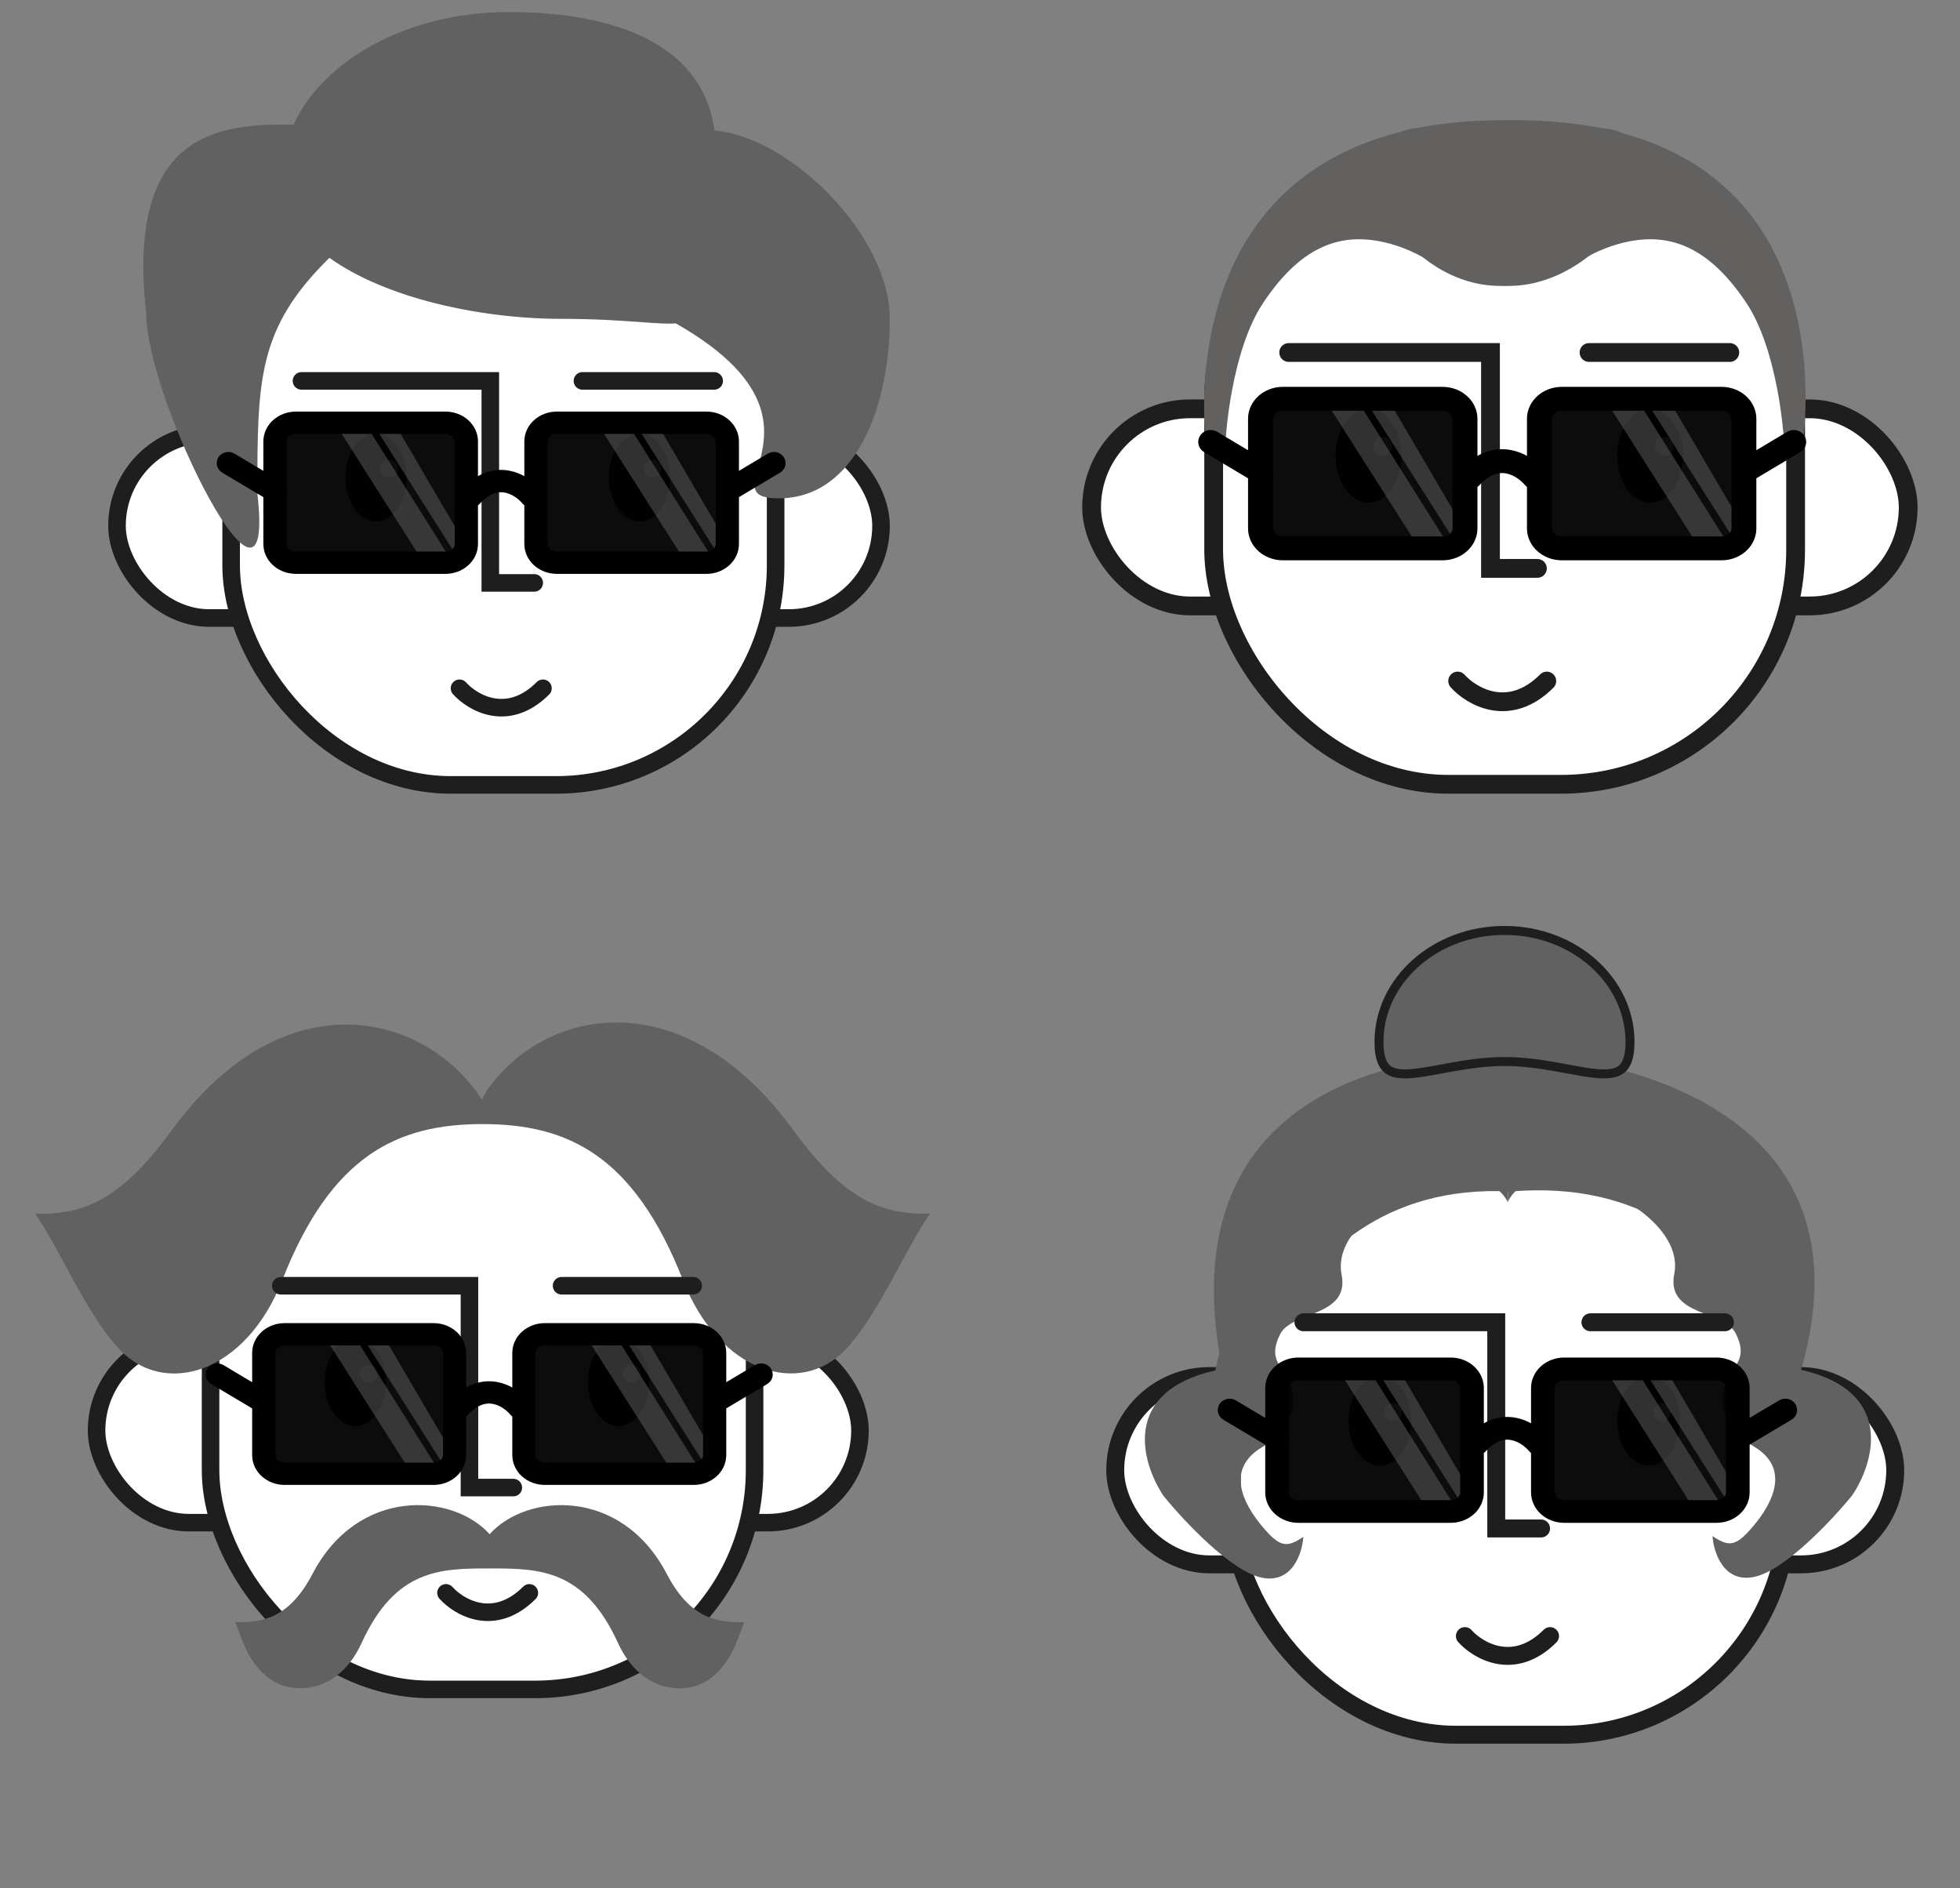 <svg width="163" height="157" viewBox="0 0 163 157" fill="none" xmlns="http://www.w3.org/2000/svg">
<rect x="0" y="0" width="163" height="157" fill="#808080" stroke="none"/>
<rect x="92.746" y="114.43" width="64.867" height="15.658" rx="7.829" fill="white" stroke="#1E1E1E" stroke-width="1.491"/>
<rect x="102.441" y="95.045" width="46.227" height="49.21" rx="18.64" fill="white" stroke="#1E1E1E" stroke-width="1.491"/>
<path d="M149.202 115.769C149.202 121.707 147.588 97.229 125.631 99.083C104.469 97.971 102.464 123.19 102.464 117.252C94.743 89.443 118.715 87.589 125.224 87.589C131.733 87.589 157.737 90.926 149.202 115.769Z" fill="#626161"/>
<path d="M115.584 99.997C121.781 96.342 124.713 98.474 125.405 99.997V94.384H122.638C108.916 93.236 102.535 106.959 101.059 113.965C93.203 115.74 94.927 121.666 96.771 124.408C98.431 126.453 102.387 130.674 104.933 131.196C107.478 131.718 108.298 129.151 108.391 127.802C107.007 128.715 106.454 128.715 104.933 126.888C103.411 125.06 101.889 122.189 104.933 120.361C107.976 118.534 107.837 116.053 107.146 114.748C106.454 113.443 105.486 112.92 106.454 110.962C107.422 109.004 112.264 109.527 111.572 106.002C111.019 103.182 114.016 100.824 115.584 99.997Z" fill="#626161"/>
<path d="M135.225 99.934C129.028 96.279 126.096 98.411 125.404 99.934V94.321H128.17C141.892 93.172 148.274 106.896 149.749 113.902C157.606 115.677 155.882 121.603 154.037 124.345C152.377 126.39 148.421 130.611 145.876 131.133C143.331 131.655 142.51 129.088 142.418 127.739C143.801 128.652 144.354 128.652 145.876 126.825C147.398 124.997 148.919 122.126 145.876 120.298C142.833 118.471 142.971 115.99 143.663 114.685C144.354 113.38 145.323 112.858 144.354 110.899C143.386 108.941 138.545 109.464 139.236 105.939C139.79 103.119 136.793 100.761 135.225 99.934Z" fill="#626161"/>
<path d="M108.402 109.957H124.433V127.105H128.161" stroke="#1E1E1E" stroke-width="1.491" stroke-linecap="round"/>
<path d="M132.266 109.957H143.45" stroke="#1E1E1E" stroke-width="1.491" stroke-linecap="round"/>
<ellipse cx="114.746" cy="118.159" rx="2.61" ry="3.728" fill="#1E1E1E"/>
<circle cx="115.863" cy="117.413" r="0.746" fill="white"/>
<ellipse cx="137.11" cy="118.159" rx="2.61" ry="3.728" fill="#1E1E1E"/>
<circle cx="138.226" cy="117.413" r="0.746" fill="white"/>
<path d="M121.824 136.053C122.943 137.295 125.925 139.035 128.907 136.053" stroke="#1E1E1E" stroke-width="1.491" stroke-linecap="round"/>
<path d="M135.558 86.65C135.558 87.941 135.263 88.588 134.849 88.918C134.421 89.26 133.759 89.357 132.796 89.275C132.086 89.214 131.278 89.064 130.371 88.895C130.057 88.837 129.731 88.776 129.393 88.716C128.093 88.486 126.646 88.273 125.12 88.273C123.594 88.273 122.146 88.486 120.847 88.716C120.509 88.776 120.183 88.837 119.869 88.895C118.961 89.064 118.154 89.214 117.443 89.275C116.481 89.357 115.818 89.26 115.391 88.918C114.977 88.588 114.681 87.941 114.681 86.65C114.681 81.565 119.314 77.373 125.12 77.373C130.926 77.373 135.558 81.565 135.558 86.65Z" fill="#626161" stroke="#1E1E1E" stroke-width="0.746"/>
<rect x="106.113" y="114.123" width="15.713" height="11.246" rx="1.232" fill="black" fill-opacity="0.95"/>
<rect x="128.223" y="114.013" width="16.021" height="11.466" rx="1.232" fill="black" fill-opacity="0.95"/>
<path d="M111.117 113.622L113.665 113.622L121.252 125.676L118.787 125.676L111.117 113.622Z" fill="#626262" fill-opacity="0.5"/>
<path d="M133.41 113.736L135.958 113.736L143.545 125.791L141.08 125.791L133.41 113.736Z" fill="#626262" fill-opacity="0.5"/>
<path d="M114.551 114.007L116.399 114.007L122.302 124.087L121.588 125.107L114.551 114.007Z" fill="#626262" fill-opacity="0.5"/>
<path d="M136.844 114.122L138.692 114.122L144.595 124.201L143.88 125.221L136.844 114.122Z" fill="#626262" fill-opacity="0.5"/>
<path fill-rule="evenodd" clip-rule="evenodd" d="M105.837 115.422V118.994L102.46 116.982C102.29 116.881 102.061 116.922 101.949 117.073C101.836 117.225 101.882 117.429 102.051 117.53L105.837 119.786V124.104C105.837 125.162 106.796 126.019 107.98 126.019H120.642C121.825 126.019 122.784 125.162 122.784 124.104V120.421C122.891 120.421 122.997 120.38 123.07 120.3C124.086 119.184 125.04 119.004 125.796 119.147C126.594 119.298 127.27 119.829 127.645 120.287C127.717 120.375 127.829 120.421 127.942 120.421V124.104C127.942 125.162 128.902 126.019 130.085 126.019H142.747C143.93 126.019 144.889 125.162 144.889 124.104V119.786L148.676 117.53C148.845 117.429 148.891 117.225 148.778 117.073C148.665 116.922 148.436 116.881 148.267 116.982L144.889 118.995V115.422C144.889 114.364 143.93 113.506 142.747 113.506H130.085C128.902 113.506 127.942 114.364 127.942 115.422V119.576C127.475 119.122 126.783 118.661 125.949 118.503C124.961 118.315 123.853 118.567 122.784 119.591V115.422C122.784 114.364 121.825 113.506 120.642 113.506H107.98C106.796 113.506 105.837 114.364 105.837 115.422ZM120.642 114.165H107.98C107.203 114.165 106.574 114.728 106.574 115.422V119.491C106.619 119.577 106.621 119.68 106.574 119.77V124.104C106.574 124.798 107.203 125.361 107.98 125.361H120.642C121.418 125.361 122.048 124.798 122.048 124.104V115.422C122.048 114.728 121.418 114.165 120.642 114.165ZM142.747 114.165H130.085C129.309 114.165 128.679 114.728 128.679 115.422V124.104C128.679 124.798 129.309 125.361 130.085 125.361H142.747C143.523 125.361 144.153 124.798 144.153 124.104V115.422C144.153 114.728 143.523 114.165 142.747 114.165Z" fill="#1E1E1E" stroke="black" stroke-width="1.232"/>
<rect x="8.031" y="111.297" width="63.486" height="15.324" rx="7.662" fill="white" stroke="#1E1E1E" stroke-width="1.459"/>
<rect x="17.511" y="92.325" width="45.243" height="48.162" rx="18.243" fill="white" stroke="#1E1E1E" stroke-width="1.459"/>
<path d="M65.963 93.963C57.026 81.709 45.664 83.578 40.617 90.495C40.436 90.747 40.246 91.086 40.065 91.442C39.944 91.243 39.815 91.051 39.694 90.886C34.673 83.917 23.269 81.675 14.297 93.971C10.035 99.82 6.929 101.037 2.918 100.924C4.945 103.817 7.249 109.414 9.966 112.247C13.727 116.175 20.43 114.22 23.476 106.451C27.556 96.031 33.095 93.476 40.134 93.476C47.174 93.476 52.703 96.031 56.793 106.442C59.838 114.211 66.541 116.175 70.302 112.238C73.02 109.397 75.323 103.8 77.35 100.915C73.33 101.028 70.225 99.811 65.963 93.963Z" fill="#626161"/>
<path d="M23.352 106.919H39.041V123.703H42.689" stroke="#1E1E1E" stroke-width="1.459" stroke-linecap="round"/>
<path d="M46.703 106.919H57.649" stroke="#1E1E1E" stroke-width="1.459" stroke-linecap="round"/>
<ellipse cx="29.55" cy="114.946" rx="2.554" ry="3.649" fill="#1E1E1E"/>
<circle cx="30.644" cy="114.217" r="0.73" fill="white"/>
<ellipse cx="51.449" cy="114.946" rx="2.554" ry="3.649" fill="#1E1E1E"/>
<circle cx="52.542" cy="114.217" r="0.73" fill="white"/>
<path d="M55.445 130.876C51.663 123.644 43.788 124.156 40.718 127.58V127.564V127.58C37.649 124.156 29.774 123.644 25.992 130.876C24.07 134.555 21.837 134.955 19.574 134.891C20.225 136.587 20.675 138.331 22.488 139.643C24.24 140.907 28.085 140.971 30.084 136.603C32.906 130.444 36.672 130.428 40.734 130.428C44.795 130.428 48.562 130.444 51.383 136.603C53.383 140.971 57.228 140.923 58.979 139.643C60.778 138.331 61.242 136.571 61.894 134.891C59.584 134.955 57.367 134.555 55.445 130.876Z" fill="#626161"/>
<path d="M37.09 132.459C38.184 133.676 41.103 135.378 44.022 132.459" stroke="#1E1E1E" stroke-width="1.459" stroke-linecap="round"/>
<rect x="21.844" y="111.235" width="15.379" height="11.006" rx="1.206" fill="black" fill-opacity="0.95"/>
<rect x="43.477" y="111.127" width="15.68" height="11.222" rx="1.206" fill="black" fill-opacity="0.95"/>
<path d="M26.738 110.745L29.232 110.745L36.657 122.543L34.245 122.543L26.738 110.745Z" fill="#626262" fill-opacity="0.5"/>
<path d="M48.555 110.856L51.048 110.856L58.473 122.654L56.061 122.654L48.555 110.856Z" fill="#626262" fill-opacity="0.5"/>
<path d="M30.098 111.122L31.907 111.122L37.684 120.987L36.985 121.985L30.098 111.122Z" fill="#626262" fill-opacity="0.5"/>
<path d="M51.914 111.233L53.723 111.233L59.5 121.099L58.801 122.097L51.914 111.233Z" fill="#626262" fill-opacity="0.5"/>
<path fill-rule="evenodd" clip-rule="evenodd" d="M21.573 112.506V116.003L18.268 114.033C18.102 113.935 17.878 113.975 17.768 114.123C17.657 114.271 17.702 114.471 17.868 114.57L21.573 116.778V121.004C21.573 122.039 22.512 122.879 23.671 122.879H36.063C37.221 122.879 38.16 122.039 38.16 121.004V117.4C38.264 117.4 38.368 117.359 38.44 117.281C39.434 116.188 40.367 116.012 41.107 116.152C41.888 116.301 42.55 116.82 42.917 117.268C42.988 117.354 43.097 117.4 43.208 117.4V121.004C43.208 122.039 44.147 122.879 45.305 122.879H57.697C58.855 122.879 59.794 122.039 59.794 121.004V116.778L63.5 114.57C63.666 114.471 63.711 114.271 63.6 114.123C63.49 113.975 63.266 113.935 63.1 114.033L59.794 116.003V112.506C59.794 111.471 58.855 110.632 57.697 110.632H45.305C44.147 110.632 43.208 111.471 43.208 112.506V116.572C42.751 116.128 42.073 115.677 41.257 115.522C40.29 115.338 39.206 115.584 38.16 116.587V112.506C38.16 111.471 37.221 110.632 36.063 110.632H23.671C22.512 110.632 21.573 111.471 21.573 112.506ZM36.063 111.276H23.671C22.911 111.276 22.294 111.827 22.294 112.506V116.489C22.339 116.574 22.341 116.674 22.294 116.762V121.004C22.294 121.683 22.911 122.234 23.671 122.234H36.063C36.823 122.234 37.439 121.683 37.439 121.004V112.506C37.439 111.827 36.823 111.276 36.063 111.276ZM57.697 111.276H45.305C44.545 111.276 43.929 111.827 43.929 112.506V121.004C43.929 121.683 44.545 122.234 45.305 122.234H57.697C58.457 122.234 59.073 121.683 59.073 121.004V112.506C59.073 111.827 58.457 111.276 57.697 111.276Z" fill="#1E1E1E" stroke="black" stroke-width="1.206"/>
<rect x="90.781" y="33.996" width="67.911" height="16.392" rx="8.196" fill="white" stroke="#1E1E1E" stroke-width="1.561"/>
<rect x="100.933" y="13.701" width="48.396" height="51.519" rx="19.515" fill="white" stroke="#1E1E1E" stroke-width="1.561"/>
<path d="M133.713 10.715C140.8 11.802 133.677 24.218 125.033 23.762C120.536 23.523 119.445 21.47 116.047 20.399C111.833 19.073 108.327 20.263 105.046 25.192C102.381 29.187 101.948 36.338 101.948 36.338H100.241C99.883 32.231 98.612 5.306 133.713 10.715Z" fill="#626160"/>
<path d="M117.321 10.715C110.296 12.213 116.58 24.218 125.223 23.762C129.732 23.523 130.824 21.47 134.224 20.399C138.441 19.073 141.95 20.263 145.234 25.192C147.892 29.187 148.334 36.338 148.334 36.338H150.001C150.393 32.231 152.484 5.306 117.321 10.715Z" fill="#626160"/>
<path d="M107.172 29.312H123.954V47.266H127.857" stroke="#1E1E1E" stroke-width="1.561" stroke-linecap="round"/>
<path d="M132.148 29.312H143.857" stroke="#1E1E1E" stroke-width="1.561" stroke-linecap="round"/>
<ellipse cx="113.806" cy="37.898" rx="2.732" ry="3.903" fill="#1E1E1E"/>
<circle cx="114.976" cy="37.117" r="0.781" fill="white"/>
<ellipse cx="137.224" cy="37.898" rx="2.732" ry="3.903" fill="#1E1E1E"/>
<circle cx="138.394" cy="37.117" r="0.781" fill="white"/>
<path d="M121.223 56.633C122.394 57.934 125.516 59.755 128.638 56.633" stroke="#1E1E1E" stroke-width="1.561" stroke-linecap="round"/>
<rect x="104.73" y="33.463" width="16.488" height="11.8" rx="1.293" fill="black" fill-opacity="0.95"/>
<rect x="127.93" y="33.348" width="16.812" height="12.032" rx="1.293" fill="black" fill-opacity="0.95"/>
<path d="M109.98 32.938L112.654 32.938L120.615 45.587L118.029 45.587L109.98 32.938Z" fill="#626262" fill-opacity="0.5"/>
<path d="M133.375 33.057L136.048 33.057L144.009 45.706L141.423 45.706L133.375 33.057Z" fill="#626262" fill-opacity="0.5"/>
<path d="M113.582 33.342L115.522 33.342L121.716 43.919L120.966 44.989L113.582 33.342Z" fill="#626262" fill-opacity="0.5"/>
<path d="M136.973 33.461L138.912 33.461L145.106 44.039L144.357 45.108L136.973 33.461Z" fill="#626262" fill-opacity="0.5"/>
<path fill-rule="evenodd" clip-rule="evenodd" d="M104.438 34.827V38.576L100.894 36.464C100.716 36.358 100.476 36.401 100.358 36.56C100.24 36.718 100.288 36.933 100.465 37.039L104.438 39.406V43.938C104.438 45.048 105.445 45.947 106.687 45.947H119.973C121.215 45.947 122.222 45.048 122.222 43.938V40.073C122.334 40.073 122.445 40.03 122.522 39.946C123.588 38.774 124.589 38.585 125.382 38.736C126.219 38.895 126.929 39.452 127.322 39.932C127.398 40.024 127.515 40.073 127.634 40.073V43.938C127.634 45.048 128.641 45.947 129.883 45.947H143.169C144.411 45.947 145.418 45.048 145.418 43.938V39.407L149.391 37.039C149.568 36.933 149.616 36.719 149.498 36.56C149.38 36.401 149.14 36.358 148.962 36.464L145.418 38.576V34.827C145.418 33.717 144.411 32.817 143.169 32.817H129.883C128.641 32.817 127.634 33.717 127.634 34.827V39.185C127.144 38.709 126.417 38.226 125.542 38.06C124.505 37.863 123.343 38.127 122.222 39.202V34.827C122.222 33.717 121.215 32.817 119.973 32.817H106.687C105.445 32.817 104.438 33.717 104.438 34.827ZM119.973 33.508H106.687C105.872 33.508 105.211 34.098 105.211 34.827V39.097C105.259 39.188 105.261 39.295 105.211 39.39V43.938C105.211 44.666 105.872 45.256 106.687 45.256H119.973C120.788 45.256 121.449 44.666 121.449 43.938V34.827C121.449 34.098 120.788 33.508 119.973 33.508ZM143.169 33.508H129.883C129.068 33.508 128.407 34.098 128.407 34.827V43.938C128.407 44.666 129.068 45.256 129.883 45.256H143.169C143.984 45.256 144.644 44.666 144.644 43.938V34.827C144.644 34.098 143.984 33.508 143.169 33.508Z" fill="#1E1E1E" stroke="black" stroke-width="1.293"/>
<rect x="9.73" y="36.056" width="63.539" height="15.337" rx="7.669" fill="white" stroke="#1E1E1E" stroke-width="1.461"/>
<rect x="19.223" y="17.068" width="45.281" height="48.202" rx="18.258" fill="white" stroke="#1E1E1E" stroke-width="1.461"/>
<path d="M53.35 26.79C54.635 26.883 55.561 26.95 56.196 26.89C64.972 31.872 63.768 36.245 63.047 38.864C62.6 40.49 62.339 41.44 64.765 41.44C71.196 41.44 74 33.676 74 26.52C74 19.614 65.778 11.411 59.423 10.846C58.318 2.941 49.779 1 42.292 1C33.99 1 26.939 4.918 24.406 10.364C18.123 10.265 10.445 11.02 12.168 26.127C12.168 33.282 23.002 54.789 21.404 41.046C21.404 31.637 21.404 27.317 27.396 21.438C32.025 24.775 39.892 26.515 46.713 26.515C49.574 26.515 51.743 26.673 53.35 26.79Z" fill="#626161"/>
<path d="M25.074 31.674H40.776V48.472H44.428" stroke="#1E1E1E" stroke-width="1.461" stroke-linecap="round"/>
<path d="M48.438 31.674H59.393" stroke="#1E1E1E" stroke-width="1.461" stroke-linecap="round"/>
<ellipse cx="31.275" cy="39.708" rx="2.556" ry="3.652" fill="#1E1E1E"/>
<circle cx="32.371" cy="38.978" r="0.73" fill="white"/>
<ellipse cx="53.189" cy="39.708" rx="2.556" ry="3.652" fill="#1E1E1E"/>
<circle cx="54.285" cy="38.978" r="0.73" fill="white"/>
<path d="M38.215 57.236C39.31 58.454 42.232 60.158 45.153 57.236" stroke="#1E1E1E" stroke-width="1.461" stroke-linecap="round"/>
<rect x="22.789" y="35.437" width="15.427" height="11.041" rx="1.21" fill="black" fill-opacity="0.95"/>
<rect x="44.488" y="35.329" width="15.729" height="11.257" rx="1.21" fill="black" fill-opacity="0.95"/>
<path d="M27.695 34.945L30.196 34.945L37.645 46.78L35.225 46.78L27.695 34.945Z" fill="#626262" fill-opacity="0.5"/>
<path d="M49.586 35.057L52.087 35.057L59.536 46.892L57.116 46.892L49.586 35.057Z" fill="#626262" fill-opacity="0.5"/>
<path d="M31.062 35.323L32.877 35.323L38.673 45.22L37.971 46.221L31.062 35.323Z" fill="#626262" fill-opacity="0.5"/>
<path d="M52.953 35.435L54.768 35.435L60.563 45.331L59.862 46.332L52.953 35.435Z" fill="#626262" fill-opacity="0.5"/>
<path fill-rule="evenodd" clip-rule="evenodd" d="M22.507 36.712V40.22L19.191 38.244C19.025 38.145 18.8 38.185 18.69 38.333C18.579 38.482 18.624 38.683 18.79 38.782L22.507 40.997V45.236C22.507 46.275 23.449 47.117 24.611 47.117H37.042C38.204 47.117 39.146 46.275 39.146 45.236V41.621C39.251 41.621 39.355 41.58 39.427 41.502C40.424 40.406 41.361 40.229 42.103 40.37C42.886 40.518 43.55 41.039 43.918 41.489C43.989 41.575 44.099 41.621 44.21 41.621V45.236C44.21 46.275 45.152 47.117 46.314 47.117H58.745C59.907 47.117 60.849 46.275 60.849 45.236V40.997L64.566 38.782C64.732 38.683 64.777 38.482 64.666 38.334C64.556 38.185 64.331 38.145 64.165 38.244L60.849 40.22V36.712C60.849 35.673 59.907 34.831 58.745 34.831H46.314C45.152 34.831 44.21 35.673 44.21 36.712V40.79C43.751 40.345 43.072 39.892 42.253 39.737C41.283 39.553 40.195 39.8 39.146 40.805V36.712C39.146 35.673 38.204 34.831 37.042 34.831H24.611C23.449 34.831 22.507 35.673 22.507 36.712ZM37.042 35.478H24.611C23.849 35.478 23.231 36.031 23.231 36.712V40.707C23.275 40.792 23.277 40.893 23.231 40.981V45.236C23.231 45.918 23.849 46.47 24.611 46.47H37.042C37.805 46.47 38.423 45.918 38.423 45.236V36.712C38.423 36.031 37.805 35.478 37.042 35.478ZM58.745 35.478H46.314C45.551 35.478 44.934 36.031 44.934 36.712V45.236C44.934 45.918 45.551 46.47 46.314 46.47H58.745C59.507 46.47 60.125 45.918 60.125 45.236V36.712C60.125 36.031 59.507 35.478 58.745 35.478Z" fill="#1E1E1E" stroke="black" stroke-width="1.21"/>
</svg>

